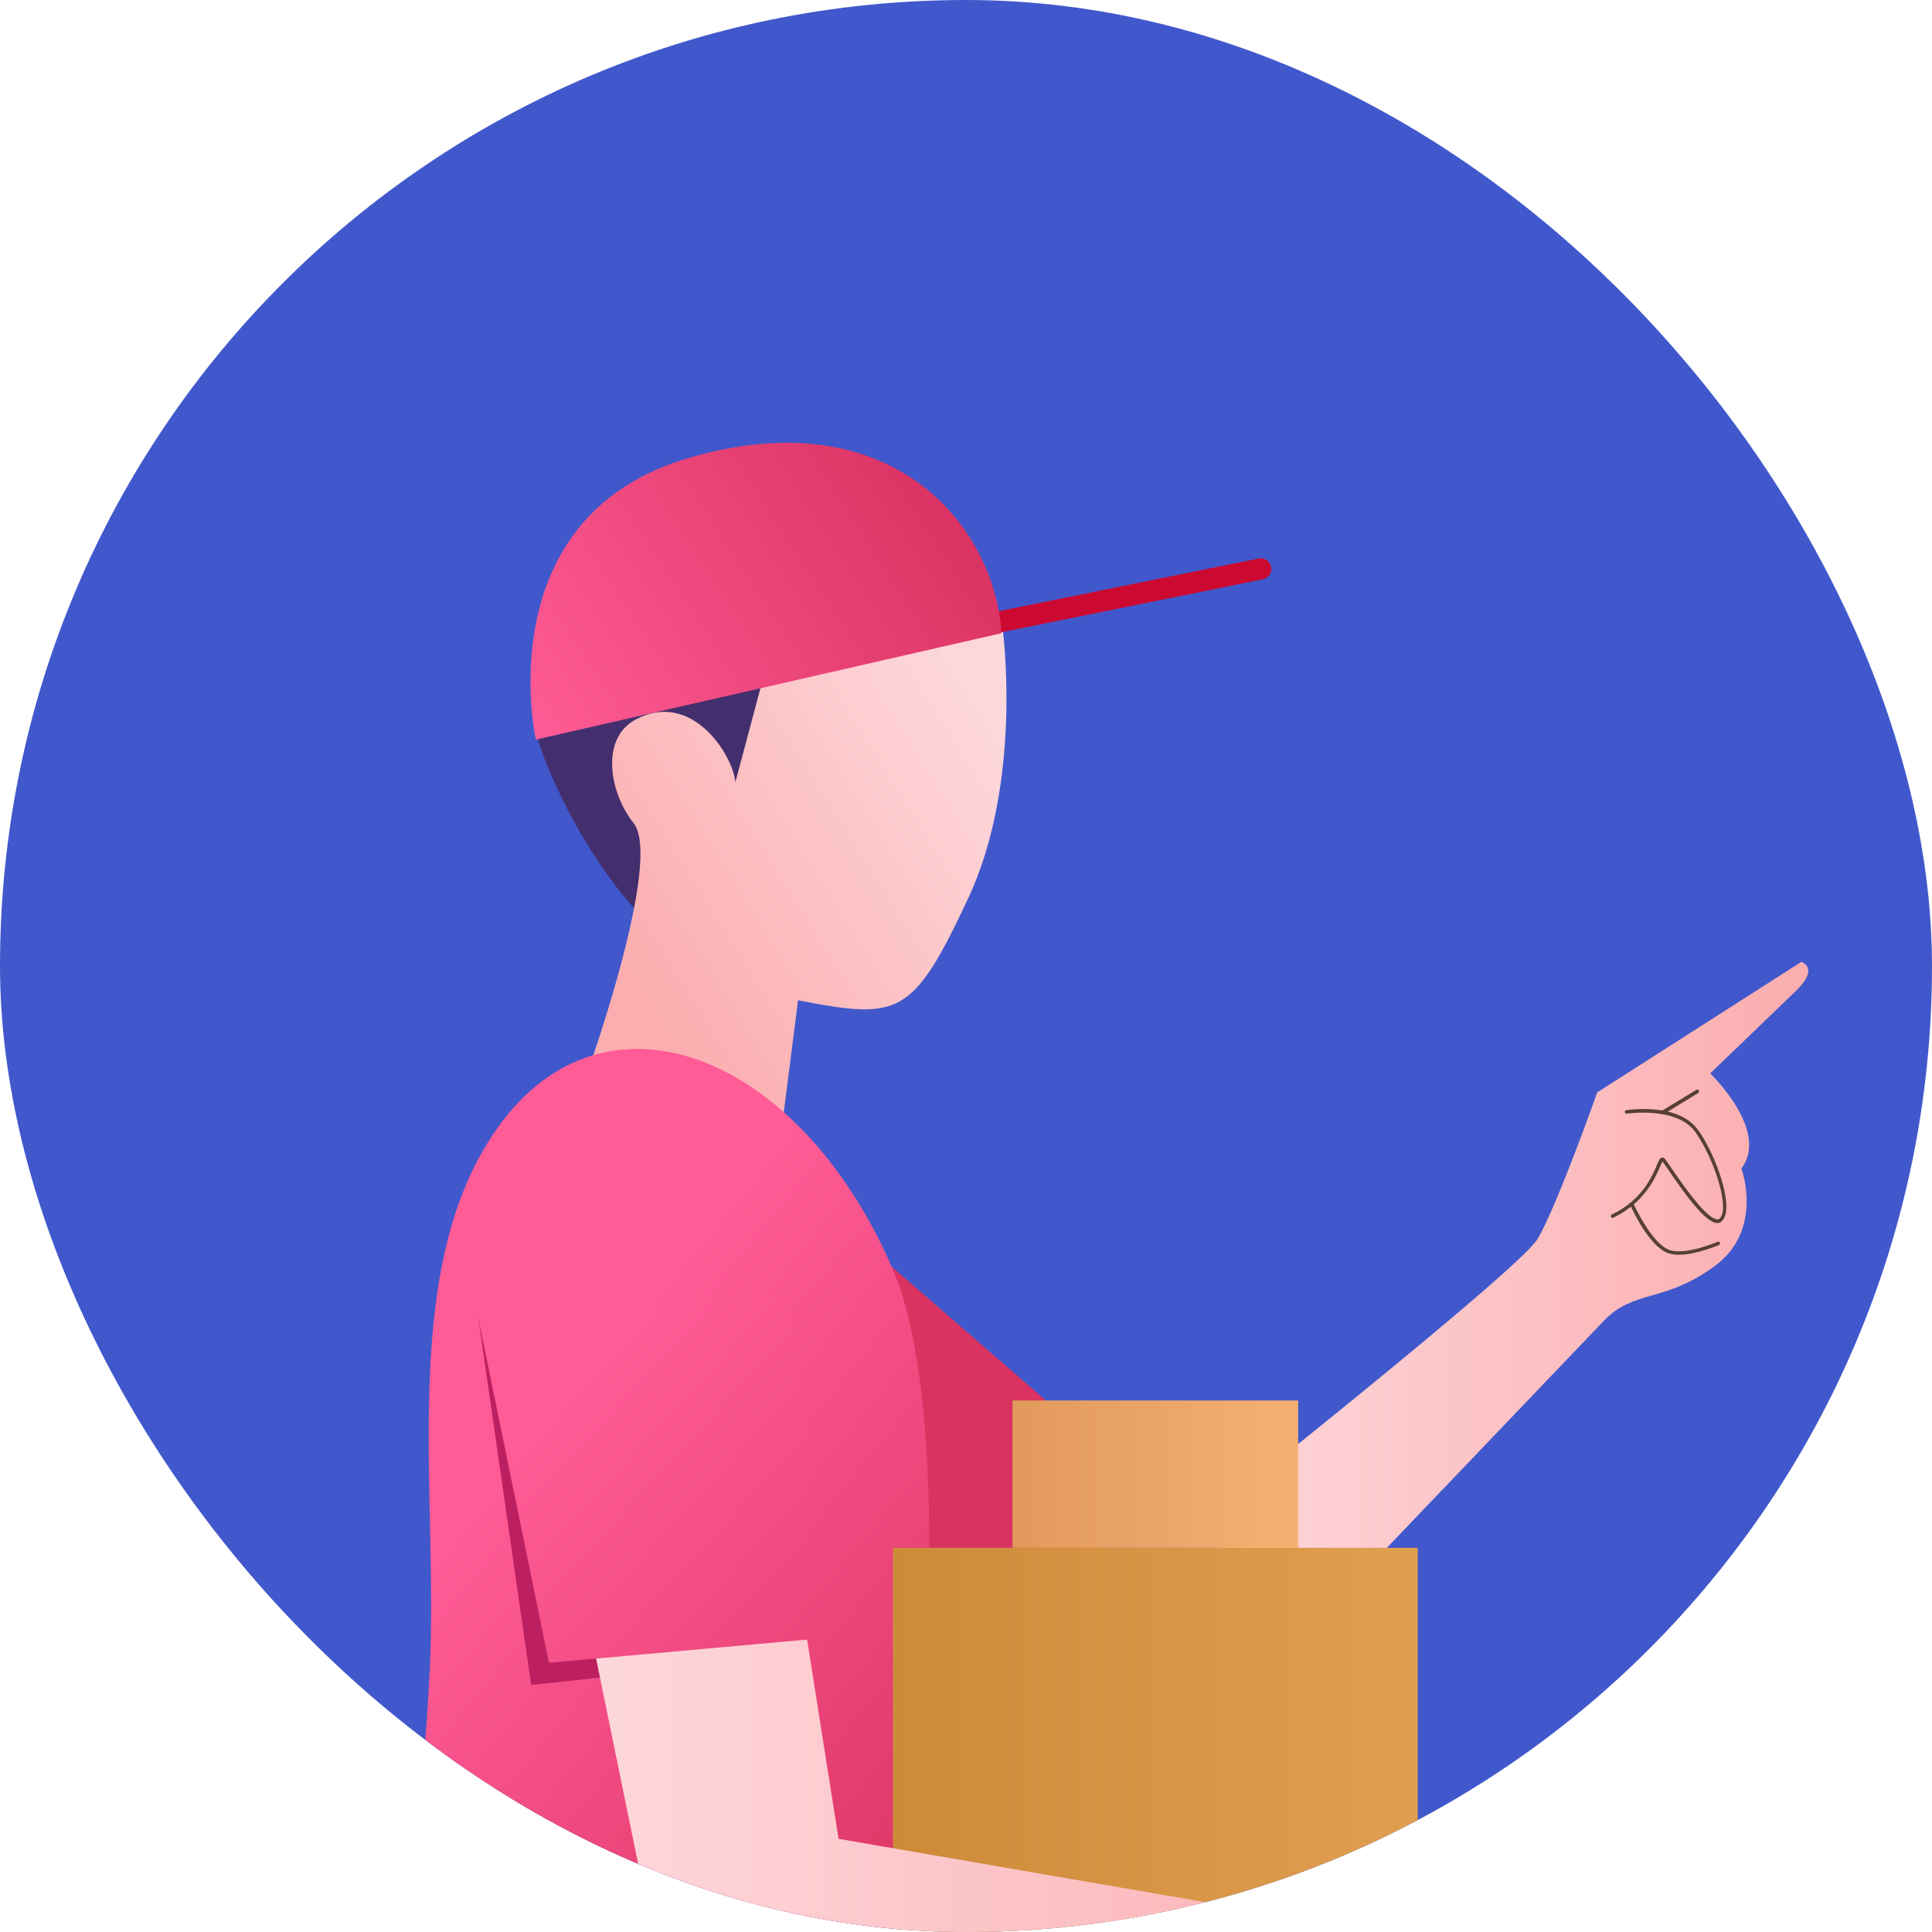 <svg width="61" height="61" viewBox="0 0 61 61" fill="none" xmlns="http://www.w3.org/2000/svg">
<g clip-path="url(#clip0_2_523)">
<rect width="61" height="61" rx="30.5" fill="#4158CC"/>
<path d="M38.067 47.928C38.067 47.928 47.941 40.113 48.54 39.127C49.139 38.142 50.431 34.49 50.431 34.49L56.873 30.371C56.873 30.371 57.472 30.546 56.698 31.291C55.924 32.043 53.995 33.891 53.995 33.891C53.995 33.891 55.887 35.695 54.981 36.893C54.981 36.893 55.712 38.835 54.12 39.989C52.535 41.143 51.585 40.712 50.643 41.698C49.701 42.684 40.346 52.471 40.346 52.471L38.067 47.928Z" fill="url(#paint0_linear_2_523)"/>
<path d="M54.229 38.616C54.215 38.616 54.207 38.616 54.193 38.616C53.835 38.565 53.243 37.776 52.666 36.922C52.586 36.812 52.528 36.717 52.491 36.674C52.469 36.71 52.44 36.776 52.411 36.842C52.25 37.207 51.921 37.974 50.935 38.448C50.906 38.463 50.877 38.448 50.862 38.419C50.848 38.39 50.862 38.361 50.892 38.346C51.841 37.893 52.155 37.156 52.308 36.798C52.374 36.637 52.411 36.557 52.476 36.549C52.498 36.549 52.535 36.549 52.564 36.586C52.593 36.622 52.659 36.717 52.754 36.856C53.083 37.331 53.842 38.448 54.207 38.499C54.244 38.507 54.266 38.499 54.288 38.477C54.638 38.185 54.134 36.608 53.535 35.753C52.951 34.921 51.381 35.162 51.366 35.162C51.337 35.169 51.308 35.147 51.301 35.118C51.293 35.089 51.315 35.059 51.344 35.052C51.41 35.045 52.995 34.797 53.623 35.688C54.207 36.513 54.792 38.2 54.353 38.565C54.324 38.602 54.28 38.616 54.229 38.616Z" fill="#564134"/>
<path d="M53.01 39.617C52.885 39.617 52.769 39.602 52.666 39.566C52.045 39.339 51.49 38.09 51.468 38.039C51.454 38.01 51.468 37.974 51.498 37.966C51.527 37.952 51.563 37.966 51.571 37.995C51.578 38.01 52.133 39.252 52.703 39.463C53.214 39.646 54.215 39.215 54.229 39.208C54.258 39.193 54.288 39.208 54.302 39.237C54.317 39.266 54.302 39.303 54.273 39.31C54.244 39.317 53.565 39.617 53.01 39.617Z" fill="#564134"/>
<path d="M52.498 35.184C52.476 35.184 52.462 35.176 52.447 35.154C52.432 35.125 52.44 35.096 52.469 35.074L53.557 34.41C53.587 34.395 53.616 34.402 53.638 34.431C53.652 34.461 53.645 34.49 53.616 34.512L52.528 35.176C52.513 35.184 52.506 35.184 52.498 35.184Z" fill="#564134"/>
<path d="M20.006 28.662C20.006 28.662 18.099 26.624 16.982 23.374C16.982 23.374 22.423 15.727 31.633 19.825L20.006 28.662Z" fill="#442F6E"/>
<path d="M31.654 19.825C31.654 19.825 32.319 24.63 30.566 28.37C28.814 32.109 28.383 32.197 25.198 31.583L24.672 35.695L18.64 33.584C18.64 33.584 20.919 27.143 20.006 25.989C19.231 25.017 18.954 23.308 20.071 22.717C21.839 21.775 23.139 23.834 23.219 24.696L24.081 21.461C24.081 21.461 30.303 19.321 31.654 19.825Z" fill="url(#paint1_linear_2_523)"/>
<path d="M29.821 20.321C29.843 20.321 29.865 20.321 29.887 20.314L39.871 18.291C40.053 18.254 40.17 18.079 40.134 17.897C40.097 17.714 39.922 17.597 39.739 17.634L29.756 19.657C29.573 19.693 29.456 19.869 29.493 20.051C29.529 20.212 29.668 20.321 29.821 20.321Z" fill="#CC0A31"/>
<path d="M31.618 19.993L16.916 23.352C16.916 23.352 15.353 16.29 21.802 14.442C28.258 12.587 31.428 16.706 31.618 19.993Z" fill="url(#paint2_linear_2_523)"/>
<path d="M28.149 39.989L35.832 46.657L32.867 52.31L27.557 48.527L28.149 39.989Z" fill="url(#paint3_linear_2_523)"/>
<path d="M27.652 68.012C27.652 68.012 31.092 46.708 28.156 39.997C25.22 33.278 19.239 30.97 15.879 35.381C12.52 39.785 13.849 46.898 13.571 52.697C13.046 63.506 10.526 66.866 10.424 68.859H27.652V68.012Z" fill="url(#paint4_linear_2_523)"/>
<path d="M16.756 41.844L15.105 41.64L16.77 53.201L20.181 52.836L16.756 41.844Z" fill="#BC2060"/>
<path d="M28.193 48.87H44.764V61.666H28.193V48.87Z" fill="url(#paint5_linear_2_523)"/>
<path d="M31.968 44.218H40.988V48.87H31.968V44.218Z" fill="url(#paint6_linear_2_523)"/>
<path d="M25.359 50.981L26.476 58.058L43.391 60.979C43.391 60.979 44.764 60.081 44.983 59.044C45.195 58.014 46.057 58.525 45.67 59.73C45.67 59.73 46.568 58.832 46.875 60.161C47.174 61.49 47.13 64.2 44.129 64.843C41.609 65.383 27.083 63.784 22.445 63.258C21.59 63.163 20.904 62.528 20.729 61.688L18.757 52.054L25.359 50.981Z" fill="url(#paint7_linear_2_523)"/>
<path d="M15.105 41.64L17.333 52.5L26.265 51.697L24.84 40.822" fill="url(#paint8_linear_2_523)"/>
</g>
<defs>
<linearGradient id="paint0_linear_2_523" x1="38.067" y1="41.424" x2="57.094" y2="41.424" gradientUnits="userSpaceOnUse">
<stop stop-color="#FDD7DB"/>
<stop offset="1" stop-color="#FBADAF"/>
</linearGradient>
<linearGradient id="paint1_linear_2_523" x1="31.629" y1="23.438" x2="19.75" y2="30.843" gradientUnits="userSpaceOnUse">
<stop stop-color="#FDD7DB"/>
<stop offset="1" stop-color="#FBADAF"/>
</linearGradient>
<linearGradient id="paint2_linear_2_523" x1="29.691" y1="15.063" x2="16.792" y2="23.45" gradientUnits="userSpaceOnUse">
<stop stop-color="#DA3362"/>
<stop offset="1" stop-color="#FF5B96"/>
</linearGradient>
<linearGradient id="paint3_linear_2_523" x1="27.555" y1="46.15" x2="35.835" y2="46.15" gradientUnits="userSpaceOnUse">
<stop stop-color="#DA3362"/>
<stop offset="1" stop-color="#DA3362"/>
</linearGradient>
<linearGradient id="paint4_linear_2_523" x1="13.94" y1="48.973" x2="29.531" y2="61.836" gradientUnits="userSpaceOnUse">
<stop stop-color="#FF5B96"/>
<stop offset="1" stop-color="#DA3362"/>
</linearGradient>
<linearGradient id="paint5_linear_2_523" x1="28.193" y1="55.269" x2="44.764" y2="55.269" gradientUnits="userSpaceOnUse">
<stop stop-color="#CD8B3A"/>
<stop offset="1" stop-color="#E09E4F"/>
</linearGradient>
<linearGradient id="paint6_linear_2_523" x1="31.971" y1="46.544" x2="40.986" y2="46.544" gradientUnits="userSpaceOnUse">
<stop stop-color="#E2995C"/>
<stop offset="1" stop-color="#F4B073"/>
</linearGradient>
<linearGradient id="paint7_linear_2_523" x1="18.75" y1="57.968" x2="46.989" y2="57.968" gradientUnits="userSpaceOnUse">
<stop stop-color="#FDD7DB"/>
<stop offset="1" stop-color="#FBADAF"/>
</linearGradient>
<linearGradient id="paint8_linear_2_523" x1="18.122" y1="43.934" x2="32.993" y2="57.623" gradientUnits="userSpaceOnUse">
<stop stop-color="#FF5B96"/>
<stop offset="1" stop-color="#DA3362"/>
</linearGradient>
<clipPath id="clip0_2_523">
<rect width="61" height="61" rx="30.5" fill="white"/>
</clipPath>
</defs>
</svg>
